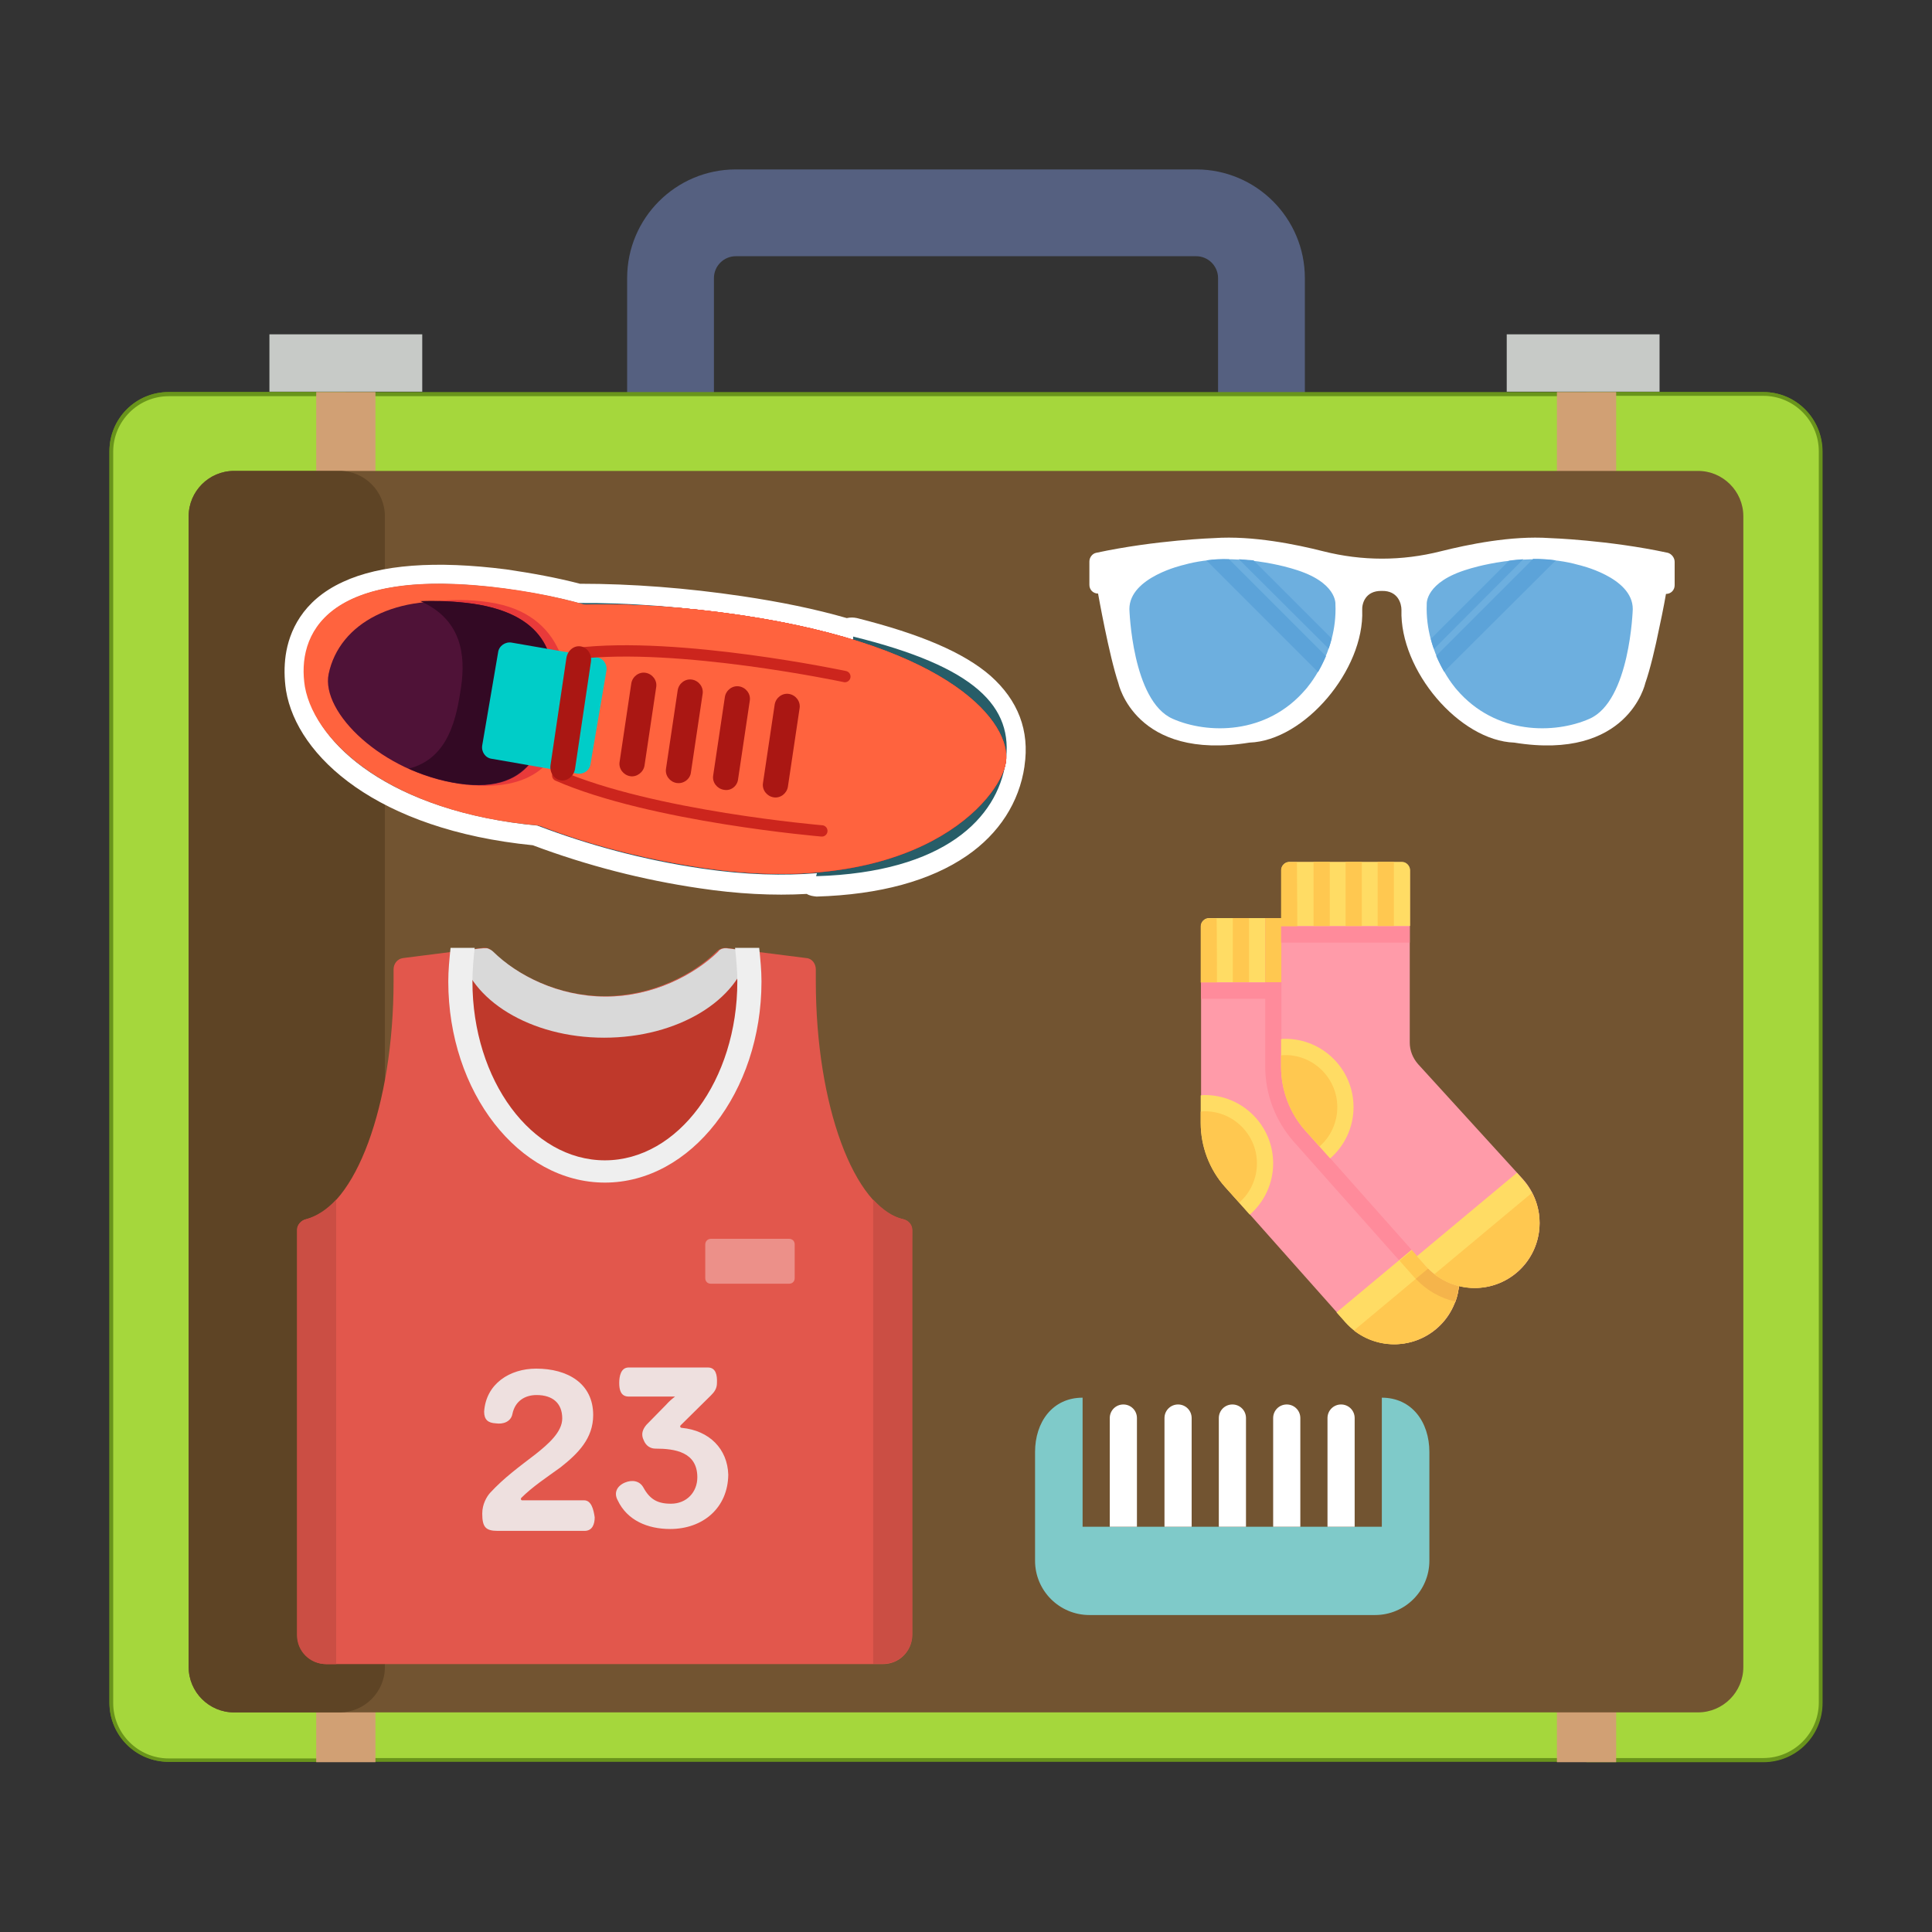<?xml version="1.0" encoding="utf-8"?>
<!-- Generator: Adobe Illustrator 22.1.0, SVG Export Plug-In . SVG Version: 6.00 Build 0)  -->
<svg version="1.1" id="Layer_1" xmlns="http://www.w3.org/2000/svg" xmlns:xlink="http://www.w3.org/1999/xlink" x="0px" y="0px"
	 viewBox="0 0 512 512" style="enable-background:new 0 0 512 512;" xml:space="preserve">
<rect x="0" y="0" width="512" height="512" fill="#333333" stroke="none"/>
<style type="text/css">
	.st0{fill:#556080;}
	.st1{fill:#A5D73C;}
	.st2{fill:#69941B;}
	.st3{fill:#D1A074;}
	.st4{fill:#C7CAC7;}
	.st5{fill:#725431;}
	.st6{fill:#5E4425;}
	.st7{fill:#275D68;}
	.st8{fill:#FFFFFF;}
	.st9{fill:#CC2323;}
	.st10{fill:#FF633E;}
	.st11{fill:#E83A3A;}
	.st12{fill:#4F1237;}
	.st13{fill:#330924;}
	.st14{fill:#00CDC8;}
	.st15{fill:none;stroke:#CC251D;stroke-width:3;stroke-linecap:round;stroke-linejoin:round;stroke-miterlimit:10;}
	.st16{fill:#AA1713;}
	.st17{fill:#6DAFDF;}
	.st18{fill:#5CA3D9;}
	.st19{fill:#FF9BA9;}
	.st20{fill:#FFDC64;}
	.st21{fill:#FFC850;}
	.st22{fill:#FF8B9B;}
	.st23{fill:#F5B44B;}
	.st24{fill:#E2574C;}
	.st25{fill:#BF392B;}
	.st26{fill:#D9D9D9;}
	.st27{fill:#EFEFEF;}
	.st28{fill:#EC9089;}
	.st29{fill:#EEE0DF;}
	.st30{fill:#CB4E44;}
	.st31{fill:#7FCAC9;}
</style>
<g>
	<g>
		<path class="st0" d="M334.3,138.9c-6.4,0-11.5-5.1-11.5-11.5V73.7c0-3.2-2.6-5.8-5.8-5.8H195c-3.2,0-5.8,2.6-5.8,5.8v53.7
			c0,6.4-5.1,11.5-11.5,11.5s-11.5-5.1-11.5-11.5V73.7c0-15.9,12.9-28.8,28.8-28.8h122c15.9,0,28.8,12.9,28.8,28.8v53.7
			C345.8,133.8,340.6,138.9,334.3,138.9z"/>
	</g>
	<g>
		<path class="st1" d="M44.7,466.5c-8.4,0-15.2-6.8-15.2-15.2V119.7c0-8.4,6.8-15.2,15.2-15.2h422.5c8.4,0,15.2,6.8,15.2,15.2v331.6
			c0,8.4-6.8,15.2-15.2,15.2H44.7z"/>
		<g>
			<path class="st2" d="M467.3,104.9c8.1,0,14.7,6.6,14.7,14.7v331.6c0,8.1-6.6,14.7-14.7,14.7H44.7c-8.1,0-14.7-6.6-14.7-14.7
				V119.7c0-8.1,6.6-14.7,14.7-14.7H467.3 M467.3,103.9H44.7c-8.7,0-15.7,7-15.7,15.7v331.6c0,8.7,7,15.7,15.7,15.7h422.5
				c8.7,0,15.7-7,15.7-15.7V119.7C483,111,476,103.9,467.3,103.9L467.3,103.9z"/>
		</g>
	</g>
	<g>
		<path class="st1" d="M44.7,466.5c-8.4,0-15.2-6.8-15.2-15.2V119.7c0-8.4,6.8-15.2,15.2-15.2h46.4v362.1H44.7z"/>
		<g>
			<path class="st2" d="M90.6,104.9V466H44.7c-8.1,0-14.7-6.6-14.7-14.7V119.7c0-8.1,6.6-14.7,14.7-14.7H90.6 M91.6,103.9H44.7
				c-8.7,0-15.7,7-15.7,15.7v331.6c0,8.7,7,15.7,15.7,15.7h46.9V103.9L91.6,103.9z"/>
		</g>
	</g>
	<g>
		<path class="st1" d="M420.9,466.5V104.4h46.4c8.4,0,15.2,6.8,15.2,15.2v331.6c0,8.4-6.8,15.2-15.2,15.2H420.9z"/>
		<g>
			<path class="st2" d="M467.3,104.9c8.1,0,14.7,6.6,14.7,14.7v331.6c0,8.1-6.6,14.7-14.7,14.7h-45.9V104.9H467.3 M467.3,103.9
				h-46.9V467h46.9c8.7,0,15.7-7,15.7-15.7V119.7C483,111,476,103.9,467.3,103.9L467.3,103.9z"/>
		</g>
	</g>
	<rect x="83.8" y="103.9" class="st3" width="15.7" height="363.1"/>
	<rect x="412.6" y="103.9" class="st3" width="15.7" height="363.1"/>
	<rect x="399.3" y="88.6" class="st4" width="40.5" height="15.2"/>
	<rect x="71.4" y="88.6" class="st4" width="40.5" height="15.2"/>
	<path class="st5" d="M450,453.8H62c-6.6,0-12-5.4-12-12v-305c0-6.6,5.4-12,12-12h388c6.6,0,12,5.4,12,12v305
		C462,448.4,456.6,453.8,450,453.8z"/>
	<path class="st6" d="M90,453.8H62c-6.6,0-12-5.4-12-12v-305c0-6.6,5.4-12,12-12h28c6.6,0,12,5.4,12,12v305
		C102,448.4,96.6,453.8,90,453.8z"/>
</g>
<g>
	<g>
		<path class="st7" d="M269.1,202.3c-1.4,9.3-9.3,31.1-52.7,32.4c-0.7,0-1.3-0.2-1.8-0.7c-8.9,0.6-18.6,0.1-28.8-1.4
			c-14.9-2.2-29.7-6.1-44-11.3l-0.1,0c-39.9-3.8-60.6-22.3-63.3-38.8c-0.5-2.9-0.6-5.7-0.2-8.4c0.8-5.4,3.8-12.9,13.9-17.6
			c9.5-4.4,23.6-5.5,41.9-3.1c6.8,0.9,13.3,2.1,19.5,3.8c13.7,0,28.1,1.1,42.9,3.3c10.3,1.5,19.7,3.5,28.2,6c0.6-0.4,1.3-0.4,2-0.2
			C258.5,173.9,271.7,185,269.1,202.3L269.1,202.3L269.1,202.3z"/>
		<path class="st8" d="M80.9,174.4c1.8-11.9,13.7-23.6,52.9-18.4c7.2,1,13.6,2.2,19.5,3.8c13.2-0.1,27.8,1,42.9,3.3
			c11.6,1.7,21.5,4,29.9,6.5c0-0.3,0-0.6,0-0.9c32.5,8,42.6,18.6,40.4,33.3l0,0l0,0l0,0c-2.2,14.7-16.1,29.2-50.2,30.2
			c0-0.3,0.2-0.6,0.2-0.8c-8.7,0.7-18.8,0.5-30.3-1.2c-15.9-2.3-30.6-6.4-43.5-11.3l0,0c-0.1,0-0.2,0-0.2-0.1
			c-39.1-3.8-58.9-21.7-61.4-36.7C80.6,179.6,80.5,177,80.9,174.4 M75.7,173.7c-0.4,2.9-0.4,6,0.1,9.3c2.9,17.5,24.2,36.9,65.4,41
			c14.4,5.4,29.2,9.2,44.2,11.4c10,1.5,19.5,2,28.4,1.5c0.8,0.5,1.7,0.6,2.6,0.7c16.8-0.5,30.2-4.2,39.8-10.8
			c8.6-5.9,13.9-14.2,15.3-23.7l0-0.1c1.4-9.4-1.7-17.4-9-23.9c-7.1-6.2-18.7-11.1-35.4-15.3c-0.9-0.2-1.8-0.2-2.7,0
			c-8.3-2.4-17.6-4.3-27.7-5.8c-14.8-2.2-29.3-3.3-43-3.3c-6.1-1.6-12.7-2.8-19.5-3.8c-18.8-2.4-33.4-1.3-43.3,3.3
			C80,159.2,76.6,167.5,75.7,173.7L75.7,173.7z"/>
	</g>
	<g>
		<g>
			<path id="SVGCleanerId_1" class="st9" d="M196.2,163c-56.4-8.3-95.9,2.9-98.7,21.4c-1.5,10.2,32.4,37.3,88.8,45.6
				s78.8-18,80.3-28.1C268,191.8,252.5,171.3,196.2,163z"/>
		</g>
		<g>
			<path id="SVGCleanerId_1_1_" class="st9" d="M196.2,163c-56.4-8.3-95.9,2.9-98.7,21.4c-1.5,10.2,32.4,37.3,88.8,45.6
				s78.8-18,80.3-28.1C268,191.8,252.5,171.3,196.2,163z"/>
		</g>
	</g>
	<g>
		<path id="SVGCleanerId_1_2_" class="st10" d="M196.2,163c-56.4-8.3-95.9,2.9-98.7,21.4c-1.5,10.2,32.4,37.3,88.8,45.6
			s78.8-18,80.3-28.1C268,191.8,252.5,171.3,196.2,163z"/>
	</g>
	<path class="st10" d="M266.5,201.9c-0.3,2.2-1.7,5.3-4.2,8.5l-119.6,8.4c-33.1-12.5-46.3-27.1-45.2-34.4
		c2.7-18.5,42.3-29.8,98.7-21.4S268,191.8,266.5,201.9z"/>
	<path class="st10" d="M147.2,219.1c48,2.8,65.6-3.4,67.9-19c-5.1,34.5,6.9-32.6-81.5-44.2c-47.7-6.2-55,12.5-52.8,26.1
		C83.6,197.6,105.7,216.8,147.2,219.1z"/>
	<path class="st11" d="M129.6,159.6c-20.3-3-39.7,5.6-42.5,19c-2.1,10.2,14.2,26.1,34.6,29.1c20.3,3,27-6.8,28.5-17.2
		C151.6,180.2,150,162.6,129.6,159.6z"/>
	<path class="st12" d="M125.3,160c-20.3-3-35.4,5.1-38.2,18.6c-2.1,10.2,14.2,26.1,34.6,29.1c20.3,3,23.1-11.8,24.6-22.1
		C147.7,175.2,145.7,163,125.3,160z"/>
	<path class="st13" d="M122.2,182c1.2-8.3,0.2-17.8-10.8-22.7c4.6-0.2,9.4,0.1,14,0.7c20.3,3,22.3,15.2,20.8,25.5
		c-1.5,10.3-4.2,25.1-24.6,22.1c-4.3-0.6-8.9-2-13.3-3.9C119,201,121,190.1,122.2,182z"/>
	<g>
		<path class="st14" d="M135.6,170.3c-1.7-0.3-3.4,0.9-3.6,2.6l-4.2,24.6c-0.3,1.7,0.8,3.4,2.6,3.6l22.5,3.9
			c1.7,0.3,3.4-0.8,3.6-2.6l4.2-24.6c0.3-1.7-0.8-3.4-2.6-3.6L135.6,170.3z"/>
	</g>
	<path class="st15" d="M223.9,179.3c0,0-44.2-9.4-71.2-6.1"/>
	<path class="st15" d="M217.8,220.2c0,0-45.1-3.8-70-14.7"/>
	<path class="st16" d="M208.8,208.5l3.1-20.8c0.3-1.8-1-3.5-2.8-3.8l0,0c-1.8-0.3-3.5,1-3.8,2.8l-3.1,20.8c-0.3,1.8,1,3.5,2.8,3.8
		l0,0C206.8,211.6,208.5,210.3,208.8,208.5z"/>
	<path class="st16" d="M195.6,206.5l3.1-20.8c0.3-1.8-1-3.5-2.8-3.8l0,0c-1.8-0.3-3.5,1-3.8,2.8l-3.1,20.8c-0.3,1.8,1,3.5,2.8,3.8
		l0,0C193.7,209.7,195.4,208.3,195.6,206.5z"/>
	<path class="st16" d="M183.1,204.7l3.1-20.8c0.3-1.8-1-3.5-2.8-3.8l0,0c-1.8-0.3-3.5,1-3.8,2.8l-3.1,20.8c-0.3,1.8,1,3.5,2.8,3.8
		l0,0C181.1,207.8,182.9,206.5,183.1,204.7z"/>
	<path class="st16" d="M170.8,202.9l3.1-20.8c0.3-1.8-1-3.5-2.8-3.8l0,0c-1.8-0.3-3.5,1-3.8,2.8l-3.1,20.8c-0.3,1.8,1,3.5,2.8,3.8
		l0,0C168.7,206,170.5,204.7,170.8,202.9z"/>
	<path class="st16" d="M152.4,203.7l4.2-28.3c0.3-2-0.9-3.8-2.7-4.1l0,0c-1.8-0.3-3.5,1.1-3.8,3.1l-4.2,28.3c-0.3,2,0.9,3.8,2.7,4.1
		l0,0C150.3,207.1,152.1,205.7,152.4,203.7z"/>
</g>
<g>
	<path class="st8" d="M443.8,148.9v6.2c0,1.3-1,2.3-2.3,2.3c0,0-0.7,4.1-1.8,9.1c-1,5-2.4,10.9-3.7,14.6c0,0-4.5,20.6-34.7,15.7
		c-14.5-0.5-30.4-19.1-29.9-35.2c0-1.6-0.9-5.1-5.2-5c-4.4-0.1-5.3,3.4-5.2,5.1c0.6,15.8-15.3,34.6-29.9,35.1
		c-30.3,4.9-34.7-15.7-34.7-15.7c-2.5-7.4-5.4-23.8-5.4-23.8c-1.3,0-2.3-1-2.3-2.3v-6.2c0-1.1,0.8-2.1,1.8-2.3
		c15.8-3.4,31.3-3.9,31.3-3.9c10.2-0.7,21.8,1.7,28.9,3.5c10.3,2.6,20.8,2.6,31.1,0c7.2-1.8,18.7-4.2,28.9-3.5
		c0,0,15.5,0.5,31.3,3.9C443,146.8,443.8,147.8,443.8,148.9z"/>
	<path class="st17" d="M378.1,160.1c0,0-0.5-5.9,11.1-9.3c0,0,15.3-5,29.1-1.1c0,0,14.4,3.2,14.4,11.7c0,0-0.7,24.4-11.5,29.1
		c-9.1,4-24.8,4.4-35.2-7.8C386,182.7,377.6,173.4,378.1,160.1z"/>
	<g>
		<path class="st18" d="M403.7,148.2L380,172c-0.3-0.9-0.6-1.8-0.8-2.7l20.7-20.7C401,148.4,402.3,148.3,403.7,148.2z"/>
		<path class="st18" d="M412.3,148.5L382.7,178c-0.7-1.2-1.4-2.6-2.1-4.2l25.7-25.7C408.3,148.1,410.3,148.2,412.3,148.5z"/>
	</g>
	<path class="st17" d="M353.9,160.1c0,0,0.5-5.9-11.1-9.3c0,0-15.3-5-29.1-1.1c0,0-14.4,3.2-14.4,11.7c0,0,0.7,24.4,11.5,29.1
		c9.1,4,24.8,4.4,35.2-7.8C346,182.7,354.5,173.4,353.9,160.1z"/>
	<g>
		<path class="st18" d="M328.3,148.2l23.8,23.7c0.3-0.9,0.6-1.8,0.8-2.7l-20.7-20.7C331,148.4,329.7,148.3,328.3,148.2z"/>
		<path class="st18" d="M319.7,148.5l29.6,29.6c0.7-1.2,1.4-2.6,2.1-4.2l-25.7-25.7C323.7,148.1,321.7,148.2,319.7,148.5z"/>
	</g>
</g>
<path class="st19" d="M382.3,327.4l-27.8-30.5c-1.4-1.6-2.2-3.6-2.2-5.7l0-45.7c0-1.2-1-2.1-2.1-2.1l-29.8,0c-1.2,0-2.1,1-2.1,2.1
	v52.1c0,6.2,2.3,12.3,6.4,16.9l31.9,35.9c6.4,7.2,17.5,7.8,24.6,1.3l0,0C388.1,345.3,388.6,334.5,382.3,327.4z"/>
<path class="st20" d="M350.2,243.3h-29.8c-1.2,0-2.1,1-2.1,2.1v14.9h34.1v-14.9C352.3,244.3,351.4,243.3,350.2,243.3z"/>
<g>
	<path class="st21" d="M322.5,260.4h-4.3v-14.9c0-1.2,1-2.1,2.1-2.1h2.1C322.5,243.3,322.5,260.4,322.5,260.4z"/>
	<rect x="326.7" y="243.3" class="st21" width="4.3" height="17"/>
</g>
<path class="st22" d="M382.3,327.4l-27.8-30.5c-1.4-1.6-2.2-3.6-2.2-5.7l0-26.5l0-4.3l0-14.9c0-1.2-1-2.1-2.1-2.1l-14.9,0v17h-17
	v4.3h17v18c0,7.3,2.7,14.3,7.5,19.8l31.9,35.9c2.9,3.3,6.8,5.6,11,6.6C387.8,339.1,386.7,332.4,382.3,327.4z"/>
<g>
	<path class="st20" d="M337.4,308.3c0-10-8.1-18.1-18.1-18.1c-0.4,0-0.7,0-1.1,0.1v7.3c0,6.2,2.3,12.3,6.4,16.9l6.6,7.4
		C335,318.6,337.4,313.7,337.4,308.3z"/>
	<path class="st20" d="M381.1,351.7L381.1,351.7c7-6.4,7.5-17.2,1.1-24.3l-1.5-1.7l-26.5,22.1l2.3,2.6
		C363,357.7,374,358.2,381.1,351.7z"/>
</g>
<g>
	<path class="st21" d="M319.3,294.5c-0.4,0-0.7,0-1.1,0.1v3c0,6.2,2.3,12.3,6.4,16.9l3.8,4.2c2.9-2.5,4.7-6.3,4.7-10.4
		C333.1,300.7,326.9,294.5,319.3,294.5z"/>
	<path class="st21" d="M381.1,351.7L381.1,351.7c5.9-5.4,7.2-14,3.6-20.7l-25.9,21.6C365.4,357.7,374.8,357.5,381.1,351.7z"/>
	<rect x="335.3" y="243.3" class="st21" width="4.3" height="17"/>
	<path class="st21" d="M380.8,325.8l-9.9,8.3l3.8,4.3c2.9,3.3,6.8,5.6,11,6.6c2.1-5.8,1.1-12.6-3.4-17.5L380.8,325.8z"/>
</g>
<path class="st23" d="M375.2,338.9c2.8,3,6.4,5.1,10.4,6c1.6-4.5,1.4-9.6-0.9-13.9L375.2,338.9z"/>
<path class="st19" d="M403.6,312.5L375.8,282c-1.4-1.6-2.2-3.6-2.2-5.7l0-45.7c0-1.2-1-2.1-2.1-2.1l-29.8,0c-1.2,0-2.1,1-2.1,2.1
	v52.1c0,6.2,2.3,12.3,6.4,16.9l31.9,35.9c6.4,7.2,17.5,7.8,24.6,1.3l0,0C409.4,330.4,409.9,319.6,403.6,312.5z"/>
<path class="st20" d="M371.5,228.4h-29.8c-1.2,0-2.1,1-2.1,2.1v14.9h34.1v-14.9C373.6,229.4,372.7,228.4,371.5,228.4z"/>
<g>
	<path class="st21" d="M343.8,245.5h-4.3v-14.9c0-1.2,1-2.1,2.1-2.1h2.1L343.8,245.5L343.8,245.5z"/>
	<rect x="348.1" y="228.4" class="st21" width="4.3" height="17"/>
	<rect x="356.6" y="228.4" class="st21" width="4.3" height="17"/>
	<rect x="365.1" y="228.4" class="st21" width="4.3" height="17"/>
</g>
<rect x="339.5" y="245.5" class="st22" width="34.1" height="4.3"/>
<g>
	<path class="st20" d="M358.7,293.4c0-10-8.1-18.1-18.1-18.1c-0.4,0-0.7,0-1.1,0.1v7.3c0,6.2,2.3,12.3,6.4,16.9l6.6,7.4
		C356.3,303.7,358.7,298.8,358.7,293.4z"/>
	<path class="st20" d="M402.4,336.8L402.4,336.8c7-6.4,7.5-17.2,1.1-24.3l-1.5-1.7l-26.5,22.1l2.3,2.6
		C384.3,342.7,395.3,343.3,402.4,336.8z"/>
</g>
<g>
	<path class="st21" d="M340.6,279.6c-0.4,0-0.7,0-1.1,0.1v3c0,6.2,2.3,12.3,6.4,16.9l3.8,4.2c2.9-2.5,4.7-6.3,4.7-10.4
		C354.4,285.8,348.2,279.6,340.6,279.6z"/>
	<path class="st21" d="M402.4,336.8L402.4,336.8c5.9-5.4,7.2-14,3.6-20.7l-25.9,21.6C386.7,342.8,396.1,342.6,402.4,336.8z"/>
</g>
<g>
	<path class="st24" d="M241.7,433.3c0,4.3-3.4,7.7-7.7,7.7H86.5c-4.1,0-7.7-3.4-7.7-7.7V325.9c0-1.3,1-2.5,2.4-2.8
		c12.9-3,23.1-30.1,23.1-63.1v-3.1c0-1.5,1-2.8,2.5-3l21.2-2.7c0.9-0.1,1.8,0.1,2.4,0.9c6.4,6.2,17.3,11.9,29.8,11.9
		c12.4,0,23.4-5.6,29.8-11.9c0.6-0.6,1.5-0.9,2.4-0.9l21.3,2.7c1.5,0.1,2.5,1.5,2.5,3v3.1c0,33,10.2,60.2,23.1,63.1
		c1.3,0.3,2.4,1.5,2.4,2.8C241.6,325.9,241.7,433.3,241.7,433.3z"/>
	<path class="st25" d="M160.3,310.5c21.3,0,38.5-22.5,38.5-50.4c0-2.8-0.1-5.5-0.4-8.1l-5.8-0.7c-0.9-0.1-1.8,0.1-2.4,0.9
		c-6.4,6.2-17.3,11.9-29.8,11.9s-23.4-5.6-29.8-11.9c-0.6-0.6-1.5-0.9-2.4-0.9l-5.8,0.7c-0.6,2.7-0.7,5.3-0.7,8.1
		C121.7,288,138.9,310.5,160.3,310.5z"/>
	<path class="st26" d="M121.9,252c2.5,13,18.7,23,38.2,23s35.7-9.9,38.4-23l-5.9-0.7h-0.7c-0.6,0.1-1.2,0.3-1.6,0.9
		c-6.4,6.2-17.3,11.9-29.8,11.9s-23.4-5.6-29.8-11.9c-0.4-0.4-1-0.7-1.6-0.9h-0.7C128.2,251.2,121.9,252,121.9,252z"/>
	<path class="st27" d="M194.8,251.2c0.3,3,0.6,5.9,0.6,8.9c0,26.1-15.7,47.4-35.1,47.4s-35.1-21.2-35.1-47.4c0-3.1,0.3-6.1,0.6-8.9
		h-6.4c-0.3,3-0.6,5.9-0.6,8.9c0,29.3,18.7,53.3,41.5,53.3s41.5-24,41.5-53.3c0-3-0.3-5.9-0.6-8.9
		C201.1,251.2,194.8,251.2,194.8,251.2z"/>
	<path class="st28" d="M188.4,328.3h20.7c0.9,0,1.5,0.6,1.5,1.5v8.9c0,0.9-0.6,1.5-1.5,1.5h-20.7c-0.9,0-1.5-0.6-1.5-1.5v-8.9
		C186.9,329,187.5,328.3,188.4,328.3z"/>
	<path class="st29" d="M154.8,397.6h-16.4c-0.4,0-0.4-0.4-0.3-0.6c3-3,6.8-5.5,10.4-8.1c4.7-3.7,8.7-7.7,8.7-13.9
		c0-8.4-6.8-12.3-15.1-12.3c-7,0-13.3,4-13.8,11.4c0,2.1,1,3,3.1,3.1c1.9,0.3,4-0.4,4.4-2.5c0.7-3.4,3.3-5,6.4-5
		c4.3,0,6.8,2.2,6.8,6.2c0,3.6-3.7,6.8-7.1,9.5c-4.3,3.3-8.3,6.2-12,10.2c-0.9,1-2.1,3-2.1,5.5c0,3.6,0.9,4.6,4.1,4.6h23
		c2.1,0,2.7-1.8,2.7-3.6C157.3,400,156.7,397.6,154.8,397.6L154.8,397.6z M180.7,378.4c-0.4,0-0.6-0.4-0.3-0.7l8-7.9
		c0.9-0.9,1.6-1.8,1.6-3.3c0.1-2.1-0.3-4.1-2.4-4.1h-21c-2.1,0-2.5,2.4-2.5,4.1c0,1.8,0.4,3.6,2.5,3.6h12.3
		c-0.9,0.7-1.6,1.3-2.4,2.2l-5.2,5.3c-1,1.2-1.5,2.5-0.7,4.1c0.6,1.5,1.8,2.2,3.1,2.2c5.2,0,11.1,0.9,11.1,7.6c0,3.9-2.8,7-7,7
		c-3.6,0-5.6-1.2-7.3-4.3c-1-1.8-3-2.1-4.9-1.3c-2.1,0.9-3,2.7-1.9,4.7c2.5,5.3,7.9,7.6,13.9,7.6c8.7,0,15.3-5.6,15.4-14.4
		C192.8,384,188,379.1,180.7,378.4z"/>
	<path class="st30" d="M81.1,323.1c-1.3,0.3-2.4,1.5-2.4,2.8v107.4c0,4.3,3.4,7.7,7.7,7.7h2.7V317.9
		C86.6,320.6,83.9,322.3,81.1,323.1z M239.4,323.1c-2.8-0.6-5.5-2.5-8-5.2v123h2.7c4.1,0,7.7-3.4,7.7-7.7V325.9
		C241.7,324.4,240.7,323.4,239.4,323.1z"/>
</g>
<path class="st31" d="M366.2,404.6h-79.3v-34.2c-8,0-12.6,6.5-12.6,14.4v28.8c0,8,6.5,14.4,14.4,14.4h75.7c8,0,14.4-6.5,14.4-14.4
	v-28.8c0-8-4.7-14.4-12.6-14.4V404.6z"/>
<g>
	<path class="st8" d="M323,404.6v-28.8c0-2,1.6-3.6,3.6-3.6s3.6,1.6,3.6,3.6v28.8l0,0H323L323,404.6z"/>
	<path class="st8" d="M308.6,404.6v-28.8c0-2,1.6-3.6,3.6-3.6s3.6,1.6,3.6,3.6v28.8l0,0H308.6L308.6,404.6z"/>
	<path class="st8" d="M294.1,404.6v-28.8c0-2,1.6-3.6,3.6-3.6s3.6,1.6,3.6,3.6v28.8l0,0H294.1L294.1,404.6z"/>
	<path class="st8" d="M351.8,404.6v-28.8c0-2,1.6-3.6,3.6-3.6s3.6,1.6,3.6,3.6v28.8l0,0H351.8L351.8,404.6z"/>
	<path class="st8" d="M337.4,404.6v-28.8c0-2,1.6-3.6,3.6-3.6s3.6,1.6,3.6,3.6v28.8l0,0H337.4L337.4,404.6z"/>
</g>
</svg>
